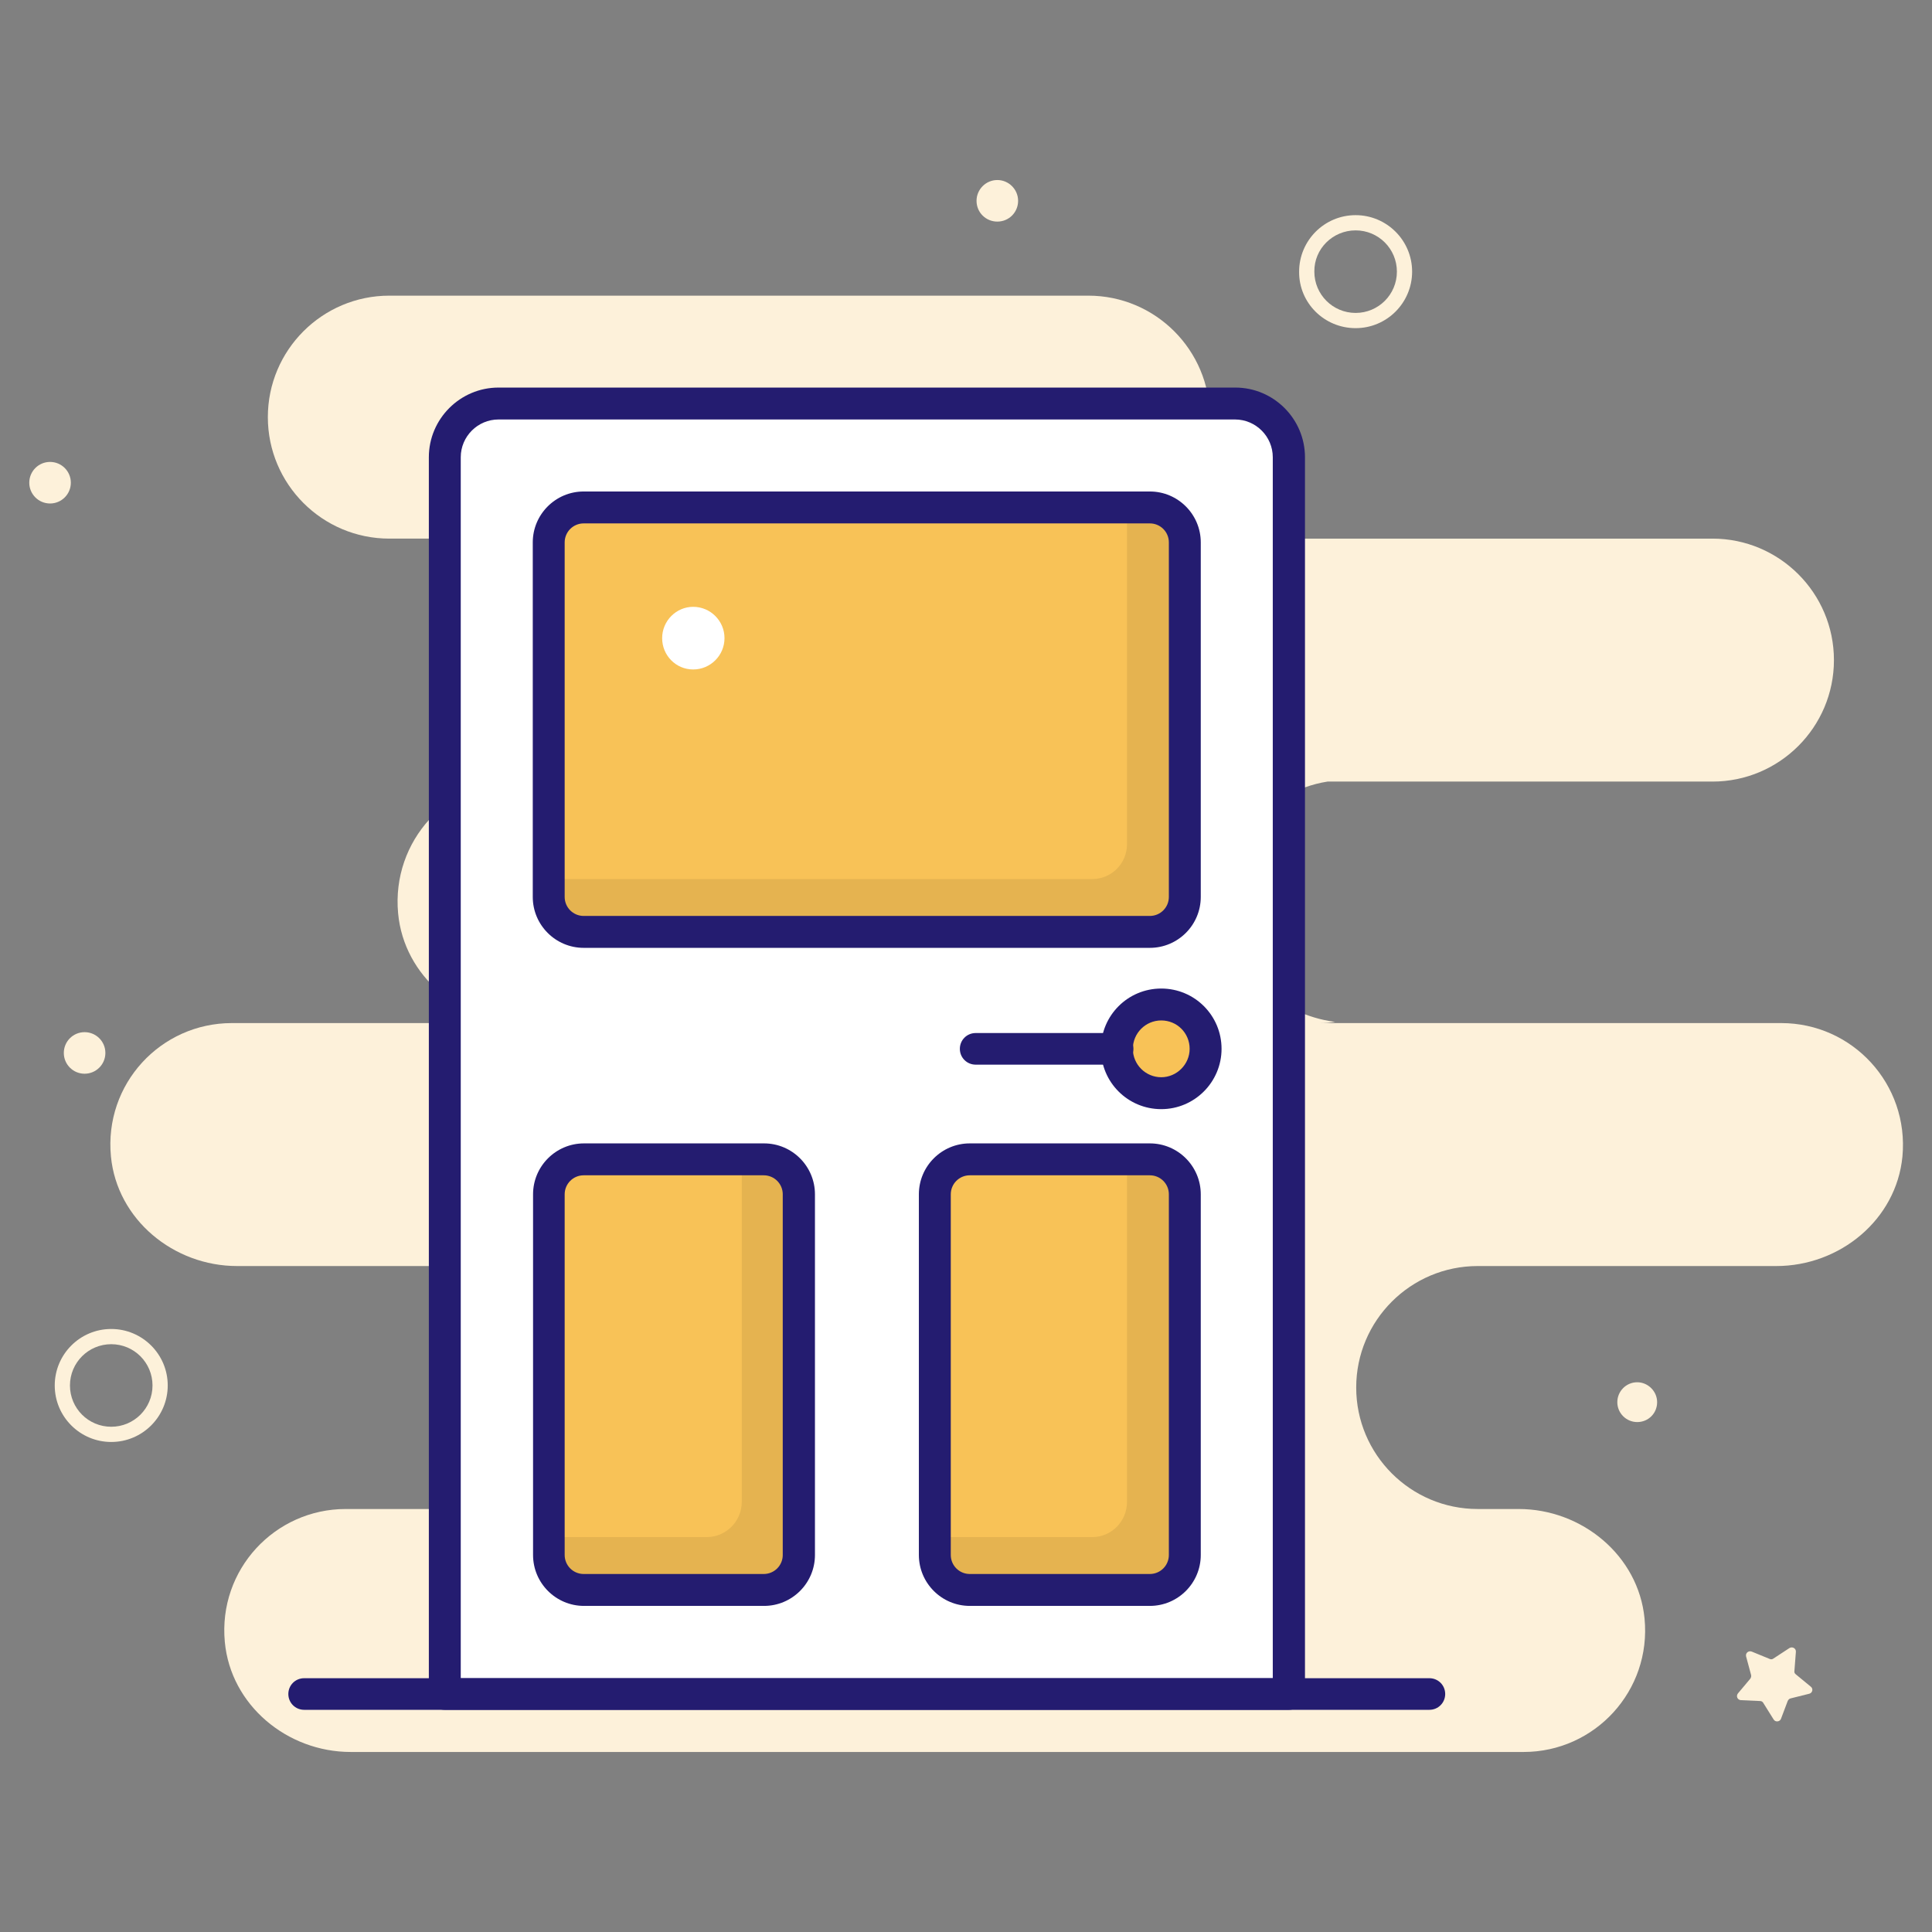 <svg xmlns="http://www.w3.org/2000/svg" enable-background="new 0 0 66 66" viewBox="0 0 66 66"><rect x="0" y="0" width="66" height="66" fill="#808080" stroke="none"/><path fill="#fdf1da" d="M55.93 47.22c-.38 0-.68.31-.68.68 0 .38.31.68.68.68.38 0 .68-.3.68-.68C56.61 47.53 56.3 47.22 55.93 47.22zM34.07 7.57c.4 0 .71-.32.71-.71 0-.39-.32-.71-.71-.71-.39 0-.71.32-.71.71C33.36 7.26 33.68 7.57 34.07 7.57z"/><circle cx="2.89" cy="35.97" r=".71" fill="#fdf1da"/><circle cx="1.71" cy="16.49" r=".71" fill="#fdf1da"/><path fill="#fdf1da" d="M46.31 11.21c1.07 0 1.93-.87 1.93-1.93 0-1.07-.87-1.93-1.93-1.93-1.07 0-1.93.87-1.93 1.93C44.37 10.35 45.24 11.21 46.31 11.21zM46.31 7.87c.78 0 1.41.63 1.41 1.41 0 .78-.63 1.41-1.41 1.41-.78 0-1.41-.63-1.41-1.41C44.89 8.5 45.53 7.87 46.31 7.87zM3.8 45.4c-1.07 0-1.93.87-1.93 1.93 0 1.07.87 1.93 1.93 1.93 1.07 0 1.93-.87 1.93-1.93C5.73 46.26 4.86 45.4 3.8 45.4zM3.8 48.74c-.78 0-1.41-.63-1.41-1.41s.63-1.41 1.41-1.41c.78 0 1.41.63 1.41 1.41S4.58 48.74 3.8 48.74zM61.35 57.2c-.04-.03-.06-.07-.05-.12l.05-.65c.01-.12-.12-.19-.22-.13l-.55.36c-.04.03-.09.03-.13.01l-.61-.25c-.11-.04-.22.05-.19.17l.17.63c.01.04 0 .09-.03.13l-.42.5c-.07.09-.02.22.1.23l.66.03c.05 0 .09.03.11.07l.35.56c.06.1.21.08.25-.02l.23-.61c.02-.04.05-.08.1-.09l.64-.16c.11-.03.14-.17.05-.24L61.35 57.2z"/><path fill="#fdf1da" d="M60.85,34.95H45.08c0.18,0,0.36-0.01,0.53-0.04c-1.93-0.25-3.56-1.74-3.75-3.71c-0.21-2.25,1.38-4.17,3.49-4.5H58.5c2.29,0,4.15-1.86,4.15-4.15c0-2.29-1.86-4.15-4.15-4.15H37.19c2.29-0.01,4.14-1.86,4.14-4.15c0-2.29-1.86-4.15-4.15-4.15H13.3c-2.29,0-4.15,1.86-4.15,4.15c0,2.29,1.86,4.15,4.15,4.15h7.69c2.29,0.01,4.14,1.86,4.14,4.15c0,2.06-1.5,3.77-3.47,4.09h-3.93c-2.42,0-4.36,2.08-4.13,4.56c0.2,2.16,2.13,3.75,4.3,3.75H7.92c-2.43,0-4.37,2.08-4.13,4.56C4,41.66,5.93,43.25,8.1,43.25h12.95v0h0.88c2.29,0,4.15,1.86,4.15,4.15c0,2.29-1.86,4.15-4.15,4.15h-0.88v0h-9.24c-2.42,0-4.36,2.07-4.13,4.54c0.2,2.16,2.13,3.76,4.3,3.76h40.07c2.43,0,4.37-2.09,4.13-4.56c-0.21-2.15-2.14-3.74-4.3-3.74h-1.4c-2.29,0-4.15-1.86-4.15-4.15c0-2.29,1.86-4.15,4.15-4.15h10.2c2.17,0,4.1-1.58,4.31-3.74C65.22,37.03,63.28,34.95,60.85,34.95z"/><path fill="#fff" d="M44.03,15.62v42.25H15.19V15.62c0-1.01,0.82-1.84,1.84-1.84H42.2C43.21,13.78,44.03,14.6,44.03,15.62z"/><path fill="#241c70" d="M44.03,58.41H15.19c-0.3,0-0.54-0.24-0.54-0.54V15.62c0-1.31,1.07-2.38,2.38-2.38H42.2c1.31,0,2.38,1.07,2.38,2.38v42.25C44.58,58.17,44.33,58.41,44.03,58.41z M15.73,57.33h27.75V15.62c0-0.71-0.58-1.29-1.29-1.29H17.03c-0.71,0-1.29,0.58-1.29,1.29V57.33z"/><path fill="#f8c257" d="M18.75 53.12V40.8c0-.66.54-1.2 1.2-1.2h6.15c.66 0 1.2.54 1.2 1.2v12.32c0 .66-.54 1.2-1.2 1.2h-6.15C19.28 54.32 18.75 53.78 18.75 53.12zM31.93 53.12V40.8c0-.66.54-1.2 1.2-1.2h6.15c.66 0 1.2.54 1.2 1.2v12.32c0 .66-.54 1.2-1.2 1.2h-6.15C32.46 54.32 31.93 53.78 31.93 53.12zM18.75 30.64V18.53c0-.66.54-1.2 1.2-1.2h19.34c.66 0 1.2.54 1.2 1.2v12.11c0 .66-.54 1.2-1.2 1.2H19.94C19.28 31.84 18.75 31.3 18.75 30.64z"/><path d="M27.3 40.8v12.32c0 .66-.54 1.19-1.2 1.19h-6.15c-.66 0-1.19-.53-1.19-1.19v-.61h5.38c.66 0 1.2-.54 1.2-1.2v-11.7h.77C26.76 39.61 27.3 40.14 27.3 40.8zM40.47 40.8v12.32c0 .66-.53 1.19-1.19 1.19h-6.15c-.66 0-1.2-.53-1.2-1.19v-.61h5.38c.66 0 1.19-.54 1.19-1.2v-11.7h.78C39.94 39.61 40.47 40.14 40.47 40.8zM40.47 18.53v12.11c0 .66-.53 1.19-1.19 1.19H19.94c-.66 0-1.19-.53-1.19-1.19v-.61h18.56c.66 0 1.19-.53 1.19-1.19v-11.5h.78C39.94 17.34 40.47 17.87 40.47 18.53z" opacity=".08"/><path fill="#241c70" d="M26.1 54.86h-6.15c-.96 0-1.74-.78-1.74-1.74V40.8c0-.96.78-1.74 1.74-1.74h6.15c.96 0 1.74.78 1.74 1.74v12.32C27.84 54.08 27.06 54.86 26.1 54.86zM19.94 40.15c-.36 0-.65.29-.65.65v12.32c0 .36.29.65.65.65h6.15c.36 0 .65-.29.65-.65V40.8c0-.36-.29-.65-.65-.65H19.94zM39.28 54.86h-6.15c-.96 0-1.74-.78-1.74-1.74V40.8c0-.96.78-1.74 1.74-1.74h6.15c.96 0 1.74.78 1.74 1.74v12.32C41.02 54.08 40.24 54.86 39.28 54.86zM33.13 40.15c-.36 0-.65.29-.65.65v12.32c0 .36.29.65.65.65h6.15c.36 0 .65-.29.65-.65V40.8c0-.36-.29-.65-.65-.65H33.13zM39.28 32.38H19.94c-.96 0-1.74-.78-1.74-1.74V18.53c0-.96.78-1.74 1.74-1.74h19.34c.96 0 1.74.78 1.74 1.74v12.11C41.02 31.6 40.24 32.38 39.28 32.38zM19.94 17.88c-.36 0-.65.29-.65.65v12.11c0 .36.29.65.65.65h19.34c.36 0 .65-.29.65-.65V18.53c0-.36-.29-.65-.65-.65H19.94z"/><circle cx="39.67" cy="35.83" r="1.51" fill="#f8c257"/><path fill="#241c70" d="M39.67,37.89c-1.14,0-2.06-0.92-2.06-2.06c0-1.14,0.92-2.06,2.06-2.06c1.14,0,2.06,0.92,2.06,2.06C41.73,36.96,40.81,37.89,39.67,37.89z M39.67,34.86c-0.54,0-0.97,0.44-0.97,0.97c0,0.54,0.44,0.97,0.97,0.97s0.97-0.44,0.97-0.97C40.64,35.29,40.21,34.86,39.67,34.86z"/><path fill="#241c70" d="M38.18 36.37h-4.85c-.3 0-.54-.24-.54-.54s.24-.54.54-.54h4.85c.3 0 .54.24.54.54S38.48 36.37 38.18 36.37zM48.83 58.41H10.39c-.3 0-.54-.24-.54-.54 0-.3.24-.54.54-.54h38.44c.3 0 .54.24.54.54C49.37 58.17 49.13 58.41 48.83 58.41z"/><g><path fill="#fff" d="M24.75,21.8c0,0.59-0.48,1.07-1.07,1.07c-0.59,0-1.06-0.48-1.06-1.07c0-0.59,0.48-1.07,1.06-1.07C24.27,20.73,24.75,21.21,24.75,21.8z"/></g></svg>